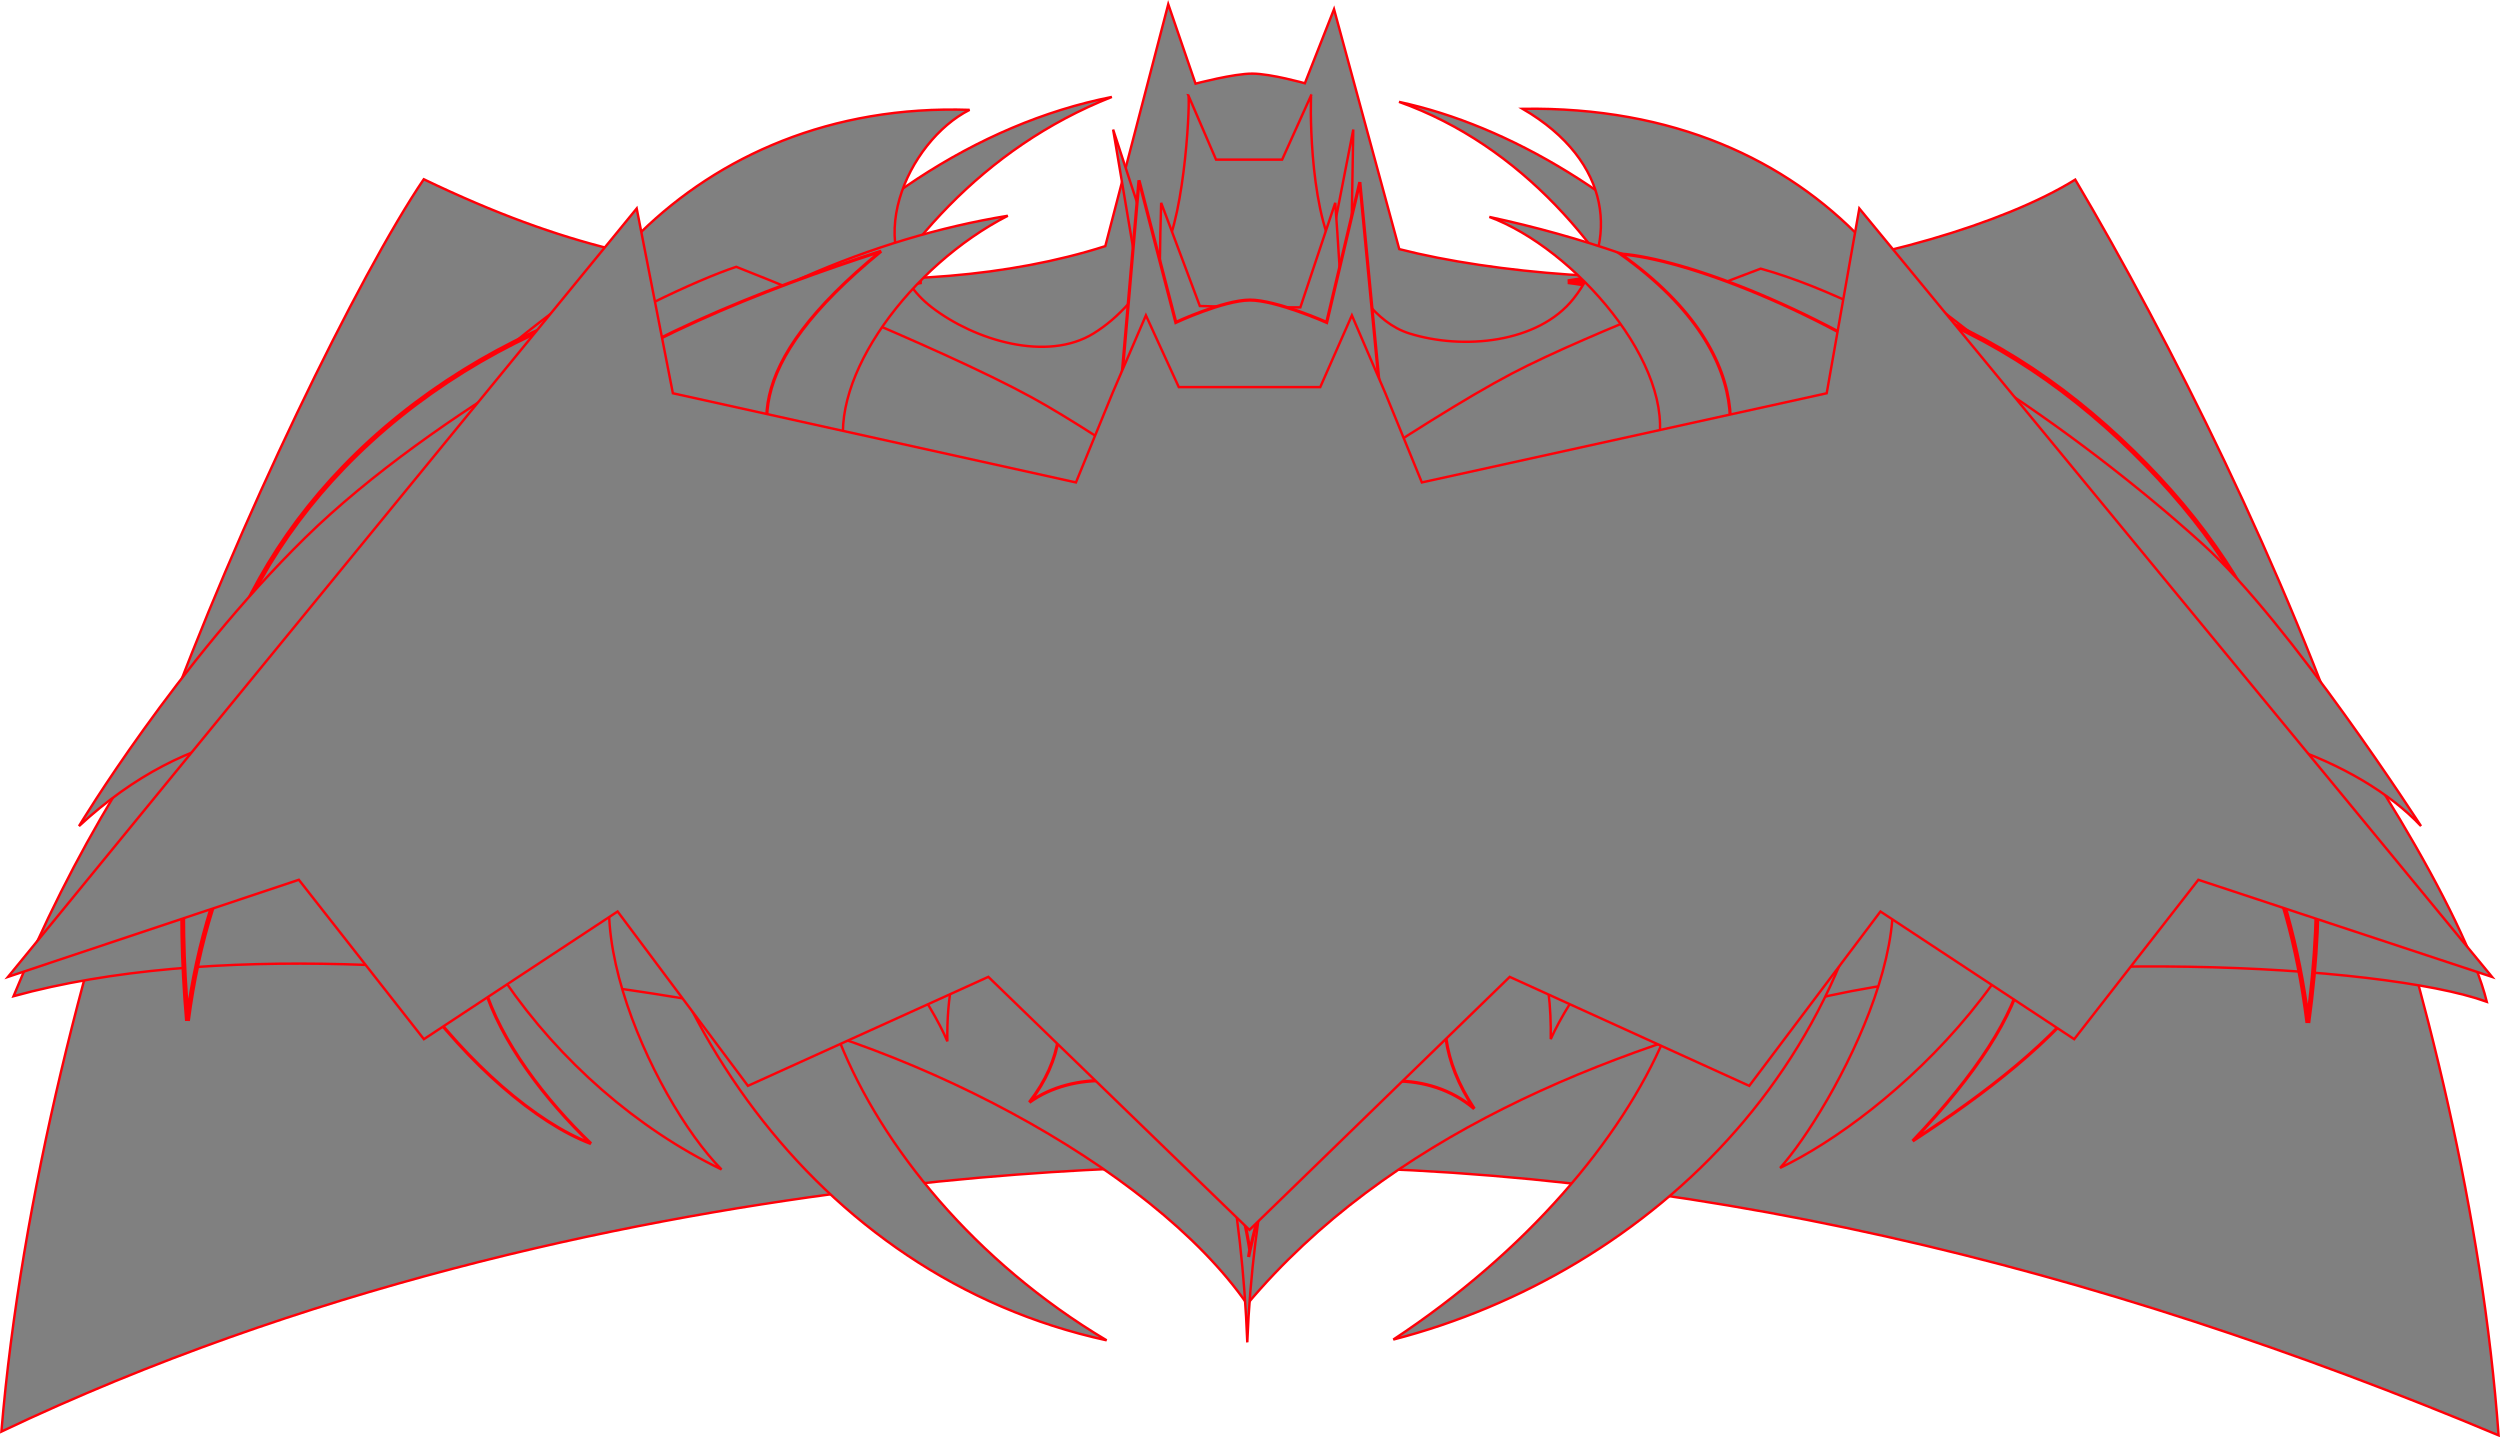 <?xml version="1.0" encoding="UTF-8" standalone="no"?>
<svg
   xmlns:dc="http://purl.org/dc/elements/1.1/"
   xmlns:cc="http://creativecommons.org/ns#"
   xmlns:rdf="http://www.w3.org/1999/02/22-rdf-syntax-ns#"
   xmlns:svg="http://www.w3.org/2000/svg"
   xmlns="http://www.w3.org/2000/svg"
   id="svg989"
   viewBox="0 0 102.589 58.388"
   version="1.1"
   height="58.978mm"
   width="102.589mm">
  <defs
     id="defs993" />
  <path
     id="path2408"
     d="m 51.384,47.582 v 0 0 c 0,0 -26.474,-0.937 -51.327,10.869 v 0 0 0 c 0.8,-9.562 3.529,-20.249 6.591,-28.718 3.062,-8.47 8.128,-18.83 10.741,-22.672 5.923,2.84 9.777,3.522 14.896,3.951 4.361,0.365 9.095,0.067 13.072,-1.207 v 0 l 2.583,-9.926 1.119,3.259 c 0,0 1.573,-0.417 2.337,-0.412 0.764,0.005 2.15,0.396 2.15,0.396 l 1.197,-3.039 2.677,9.845 v 0 c 3.981,1.016 9.796,1.438 14.515,1.003 4.719,-0.435 10.269,-2.022 13.224,-3.855 3.829,6.469 8.678,16.145 11.591,24.808 2.836,8.432 5.117,17.684 5.782,26.721 v 0 0 0 C 85.974,51.66 69.006,47.443 51.384,47.582 Z"
     style="fill:#808080;fill-opacity:1;stroke:#ff0008;stroke-width:0.1;stroke-miterlimit:4;stroke-dasharray:none;stroke-opacity:1" />
  <path
     id="path2434"
     d="m 51.178,53.223 v 2e-5 0 c -3.948,-5.697 -14.231,-11.051 -22.679,-12.471 -9.035,-1.518 -19.926,-2.37 -27.944,-0.168 v 0 0 c 2.41,-5.865 5.53,-10.994 9.448,-15.669 5.013,-5.981 12.319,-13.13 17.629,-15.407 4.749,4.647 10.806,6.191 17.042,7.307 v 0 c 2.333,-0.866 2.263,-2.606 2.319,-3.996 l -1.315,-7.798 2.252,6.881 c 0,0 2.176,-0.86 3.248,-0.886 1.071,-0.026 3.05,0.688 3.05,0.688 l 1.305,-6.683 -0.128,7.402 c 0.796,1.272 1.094,2.743 0.948,4.392 v 0 c 7.727,-0.612 13.861,-3.116 18.573,-7.307 5.061,2.299 12.669,9.404 17.674,15.407 3.948,4.735 8.58,12.384 9.448,15.898 v 0 0 c -4.386,-1.578 -18.921,-2.232 -27.795,-0.062 -8.48,2.074 -17.313,5.62 -23.074,12.471 v 0 z"
     style="fill:#808080;fill-opacity:1;stroke:#ff0008;stroke-width:0.1;stroke-miterlimit:4;stroke-dasharray:none;stroke-opacity:1" />
  <path
     id="path2375"
     d="m 51.271,47.558 1e-5,-0.274 v 0.274 c -1.867,-14.706 -9.338,-17.74 -15.226,-14.768 -5.888,2.971 -1.48,15.456 9.366,21.916 v 0 0 c -12.073,-2.632 -19.668,-14.068 -20.237,-25.349 -0.569,-11.282 9.314,-23.476 20.452,-25.674 -10.618,4.184 -14.286,16.923 -12.577,20.661 1.709,3.738 9.293,3.245 11.96,3.049 2.667,-0.196 3.319,-1.951 3.319,-1.951 l 0.94,-6.813 0.838,5.916 h 1.165 1.187 l 0.92,-5.916 0.673,5.916 c 0,0 -0.214,2.076 3.357,2.933 3.571,0.857 10.465,0.273 12.231,-3.132 1.766,-3.405 -2.139,-16.87 -12.231,-20.461 9.017,1.931 20.03,11.869 20.03,25.474 0,13.605 -9.795,22.605 -20.263,25.316 v 0 0 c 10.943,-7.214 15.522,-18.464 9.514,-21.765 -5.534,-3.04 -12.979,-0.578 -15.419,14.651 v -0.274 z"
     style="fill:#808080;fill-opacity:1;stroke:#ff0008;stroke-width:0.1;stroke-miterlimit:4;stroke-dasharray:none;stroke-opacity:1" />
  <path
     id="path2275"
     d="m 51.186,47.456 v 0 l -3.31,-6.995 c -2.011,-11.575 -10.458,-18.162 -19.301,-18.202 -9.486,-0.044 -19.191,6.273 -20.882,19.333 v 0 0 c -0.837,-9.637 0.949,-17.059 6.415,-22.721 5.764,-5.971 14.997,-9.285 23.708,-7.607 -6.716,0.949 -3.689,4.379 -2.175,5.768 2.004,1.839 4.815,2.593 7.439,3.259 1.746,0.443 5.384,0.456 5.384,0.456 l 0.614,-6.933 0.637,3.442 h 1.472 1.635 l 0.482,-3.442 0.593,7.079 c 0,0 4.071,-0.089 6.001,-0.658 2.646,-0.781 5.5,-1.764 7.4,-3.707 3.378,-3.456 0.251,-4.867 -2.956,-5.263 10.44,-1.745 17.946,1.581 23.742,7.525 5.544,5.686 8.036,12.505 6.621,22.885 v 0 0 c -1.547,-12.656 -9.776,-19.048 -18.786,-19.476 -9.345,-0.444 -19.642,6.409 -21.312,18.264 z"
     style="fill:#808080;fill-opacity:1;stroke:#ff0008;stroke-width:0.202;stroke-miterlimit:4;stroke-dasharray:none;stroke-opacity:1" />
  <path
     style="fill:#808080;fill-opacity:1;stroke:#ff0008;stroke-width:0.1;stroke-miterlimit:4;stroke-dasharray:none;stroke-opacity:1"
     d="m 51.183,54.783 v 0 h 1e-5 c -0.419,-11.04 -4.01,-21.71 -11.154,-23.554 -3.565,-0.92 -7.8,0.081 -8.367,6.624 v 0 0 C 24.277,33.818 20.905,28.446 21.149,20.512 21.393,12.577 28.403,3.829 39.787,4.213 c -2.536,1.278 -4.605,5.746 -1.558,8.097 1.778,1.372 4.742,2.257 6.65,1.075 1.016,-0.629 1.96,-1.649 2.867,-3.301 0.907,-1.652 1.108,-6.479 1.013,-6.479 l 1.142,2.65 h 1.282 1.43 l 1.194,-2.65 c -0.029,-0.014 -0.138,4.481 1.014,6.565 0.709,1.283 1.604,2.774 3.003,3.215 2.193,0.692 5.3,0.409 6.75,-1.429 1.82,-2.307 1.629,-5.615 -2.093,-7.786 12.4,-0.191 18.488,8.805 18.951,17.243 0.305,5.568 -2.712,13.012 -10.551,16.131 v 0 0 c -1.615,-8.355 -6.97,-6.921 -9.372,-5.951 -5.797,2.34 -9.883,12.069 -10.326,23.191 h 1e-5 z"
     id="path2169" />
  <path
     id="path2334"
     d="m 51.171,47.779 v 0 0 c -0.407,-4.557 -3.822,-9.761 -8.131,-11.861 -5.24,-2.553 -10.73,-3.159 -17.453,1.102 -1.147,-2.375 -4.847,-6.095 -8.373,-6.893 -4.681,-1.059 -9.405,-0.739 -13.972,3.477 0,0 3.993,-6.645 9.286,-11.837 5.293,-5.192 14.272,-9.972 17.684,-11.113 0,0 8.239,3.236 12.113,5.351 3.136,1.712 8.947,5.904 8.947,5.904 v 0 0 0 0 0 0 0 0 c 0,0 6.992,-4.892 10.759,-6.871 3.273,-1.719 10.221,-4.309 10.221,-4.309 5.418,1.512 12.84,6.519 18.122,11.289 3.625,3.273 8.973,11.585 8.973,11.585 -2.549,-2.724 -8.024,-4.695 -12.276,-3.977 -4.082,0.69 -8.643,3.989 -10.071,7.318 -5.194,-3.786 -11.156,-3.64 -16.264,-1.71 -4.725,1.785 -8.909,7.991 -9.565,12.543 z"
     style="fill:#808080;fill-opacity:1;stroke:#ff0008;stroke-width:0.1;stroke-miterlimit:4;stroke-dasharray:none;stroke-opacity:1" />
  <path
     id="path1886"
     d="m 51.287,50.372 v 0 0 c -0.181,-3.533 -4.55,-13.321 -7.872,-14.032 -3.322,-0.711 -4.603,2.525 -4.54,6.098 -1.289,-3.121 -8.156,-11.947 -12.198,-9.249 -4.042,2.697 0.083,11.639 2.931,14.505 -6.923,-3.34 -12.711,-11.125 -12.212,-18.496 0.716,-10.579 12.825,-18.817 23.96,-20.639 -3.967,2.032 -7.388,6.631 -6.672,9.79 0.717,3.158 4.615,4.619 7.938,4.233 3.322,-0.385 4.498,-5.162 4.498,-5.162 0.557,-2.654 0.415,-6.183 0.529,-9.391 l 1.587,4.233 2.121,0.056 h 2.004 l 1.431,-4.289 c 0.24,3.146 0.334,6.365 0.794,9.401 0,0 0.965,4.302 3.704,4.886 3.958,0.845 7.919,-0.867 8.731,-4.233 0.812,-3.367 -3.44,-8.202 -6.906,-9.477 15.373,3.313 23.899,12.738 24.104,21.383 0.205,8.645 -7.812,15.564 -12.171,17.642 2.094,-2.325 7.189,-11.44 3.07,-14.325 -4.119,-2.885 -11,5.715 -12.482,9.039 0.032,-2.483 -0.376,-5.866 -3.887,-6.144 -3.512,-0.278 -8.324,10.62 -8.463,14.169 z"
     style="fill:#808080;fill-opacity:1;stroke:#ff0008;stroke-width:0.1;stroke-miterlimit:4;stroke-dasharray:none;stroke-opacity:1" />
  <path
     id="path6280"
     d="m 51.283,50.997 c 0,0 -0.576,-4.47 -2.74,-5.984 -1.676,-1.172 -4.5,-1.374 -6.302,-0.073 2.747,-3.534 0.529,-7.144 -2.502,-8.717 -4.051,-2.102 -9.404,0.779 -10.463,3.425 0,-4.498 -4.416,-6.543 -6.879,-5.346 -5.556,2.7 -1.852,8.785 1.852,12.33 -4.498,-1.693 -11.21,-9.772 -10.731,-15.961 0.942,-12.19 12.848,-17.482 22.638,-20.657 -5.821,4.763 -5.208,7.654 -3.561,10.13 1.647,2.476 6.347,3.535 9.44,2.766 2.059,-0.512 3.646,-3.635 3.646,-3.635 l 1.058,-12.171 1.511,5.83 c 0,0 1.957,-0.91 3.033,-0.916 1.076,-0.006 3.158,0.916 3.158,0.916 l 1.36,-5.754 1.13,11.737 c 0,0 0.004,0.137 0.03,0.199 2.478,5.98 9.398,4.159 12.363,1.717 2.02,-1.664 3.343,-6.321 -2.825,-10.707 5.219,0.398 22.534,8.355 22.596,20.503 0.04,7.695 -4.521,11.928 -10.607,15.897 5.292,-5.556 6.004,-9.403 2.656,-11.821 -2.492,-1.8 -7.418,-0.404 -7.947,4.677 -2.117,-3.704 -7.339,-4.759 -10.454,-3.082 -2.776,1.495 -4.892,4.934 -2.246,8.903 -1.852,-1.587 -4.648,-1.364 -6.35,-0.265 -1.956,1.264 -2.91,6.35 -2.91,6.35 z"
     style="fill:#808080;fill-opacity:1;stroke:#ff0008;stroke-width:0.132;stroke-miterlimit:4;stroke-dasharray:none;stroke-opacity:1" />
  <path
     id="path2113"
     d="m 51.271,50.174 -10.714,-10.383 -9.865,4.472 -5.348,-7.155 -7.95,5.24 -5.131,-6.541 -11.934,3.984 v 0 L 26.127,8.26 l 1.485,7.583 16.54,3.659 1.497,-3.659 1.374,-3.197 1.349,2.944 h 2.901 2.904 l 1.298,-2.944 1.374,3.197 1.497,3.659 16.613,-3.659 1.339,-7.583 25.963,31.532 v 0 l -12.051,-3.984 -5.095,6.541 -7.95,-5.24 -5.384,7.155 -9.829,-4.472 z"
     style="fill:#808080;fill-opacity:1;stroke:#ff0008;stroke-width:0.1;stroke-miterlimit:4;stroke-dasharray:none;stroke-opacity:1" />
</svg>
